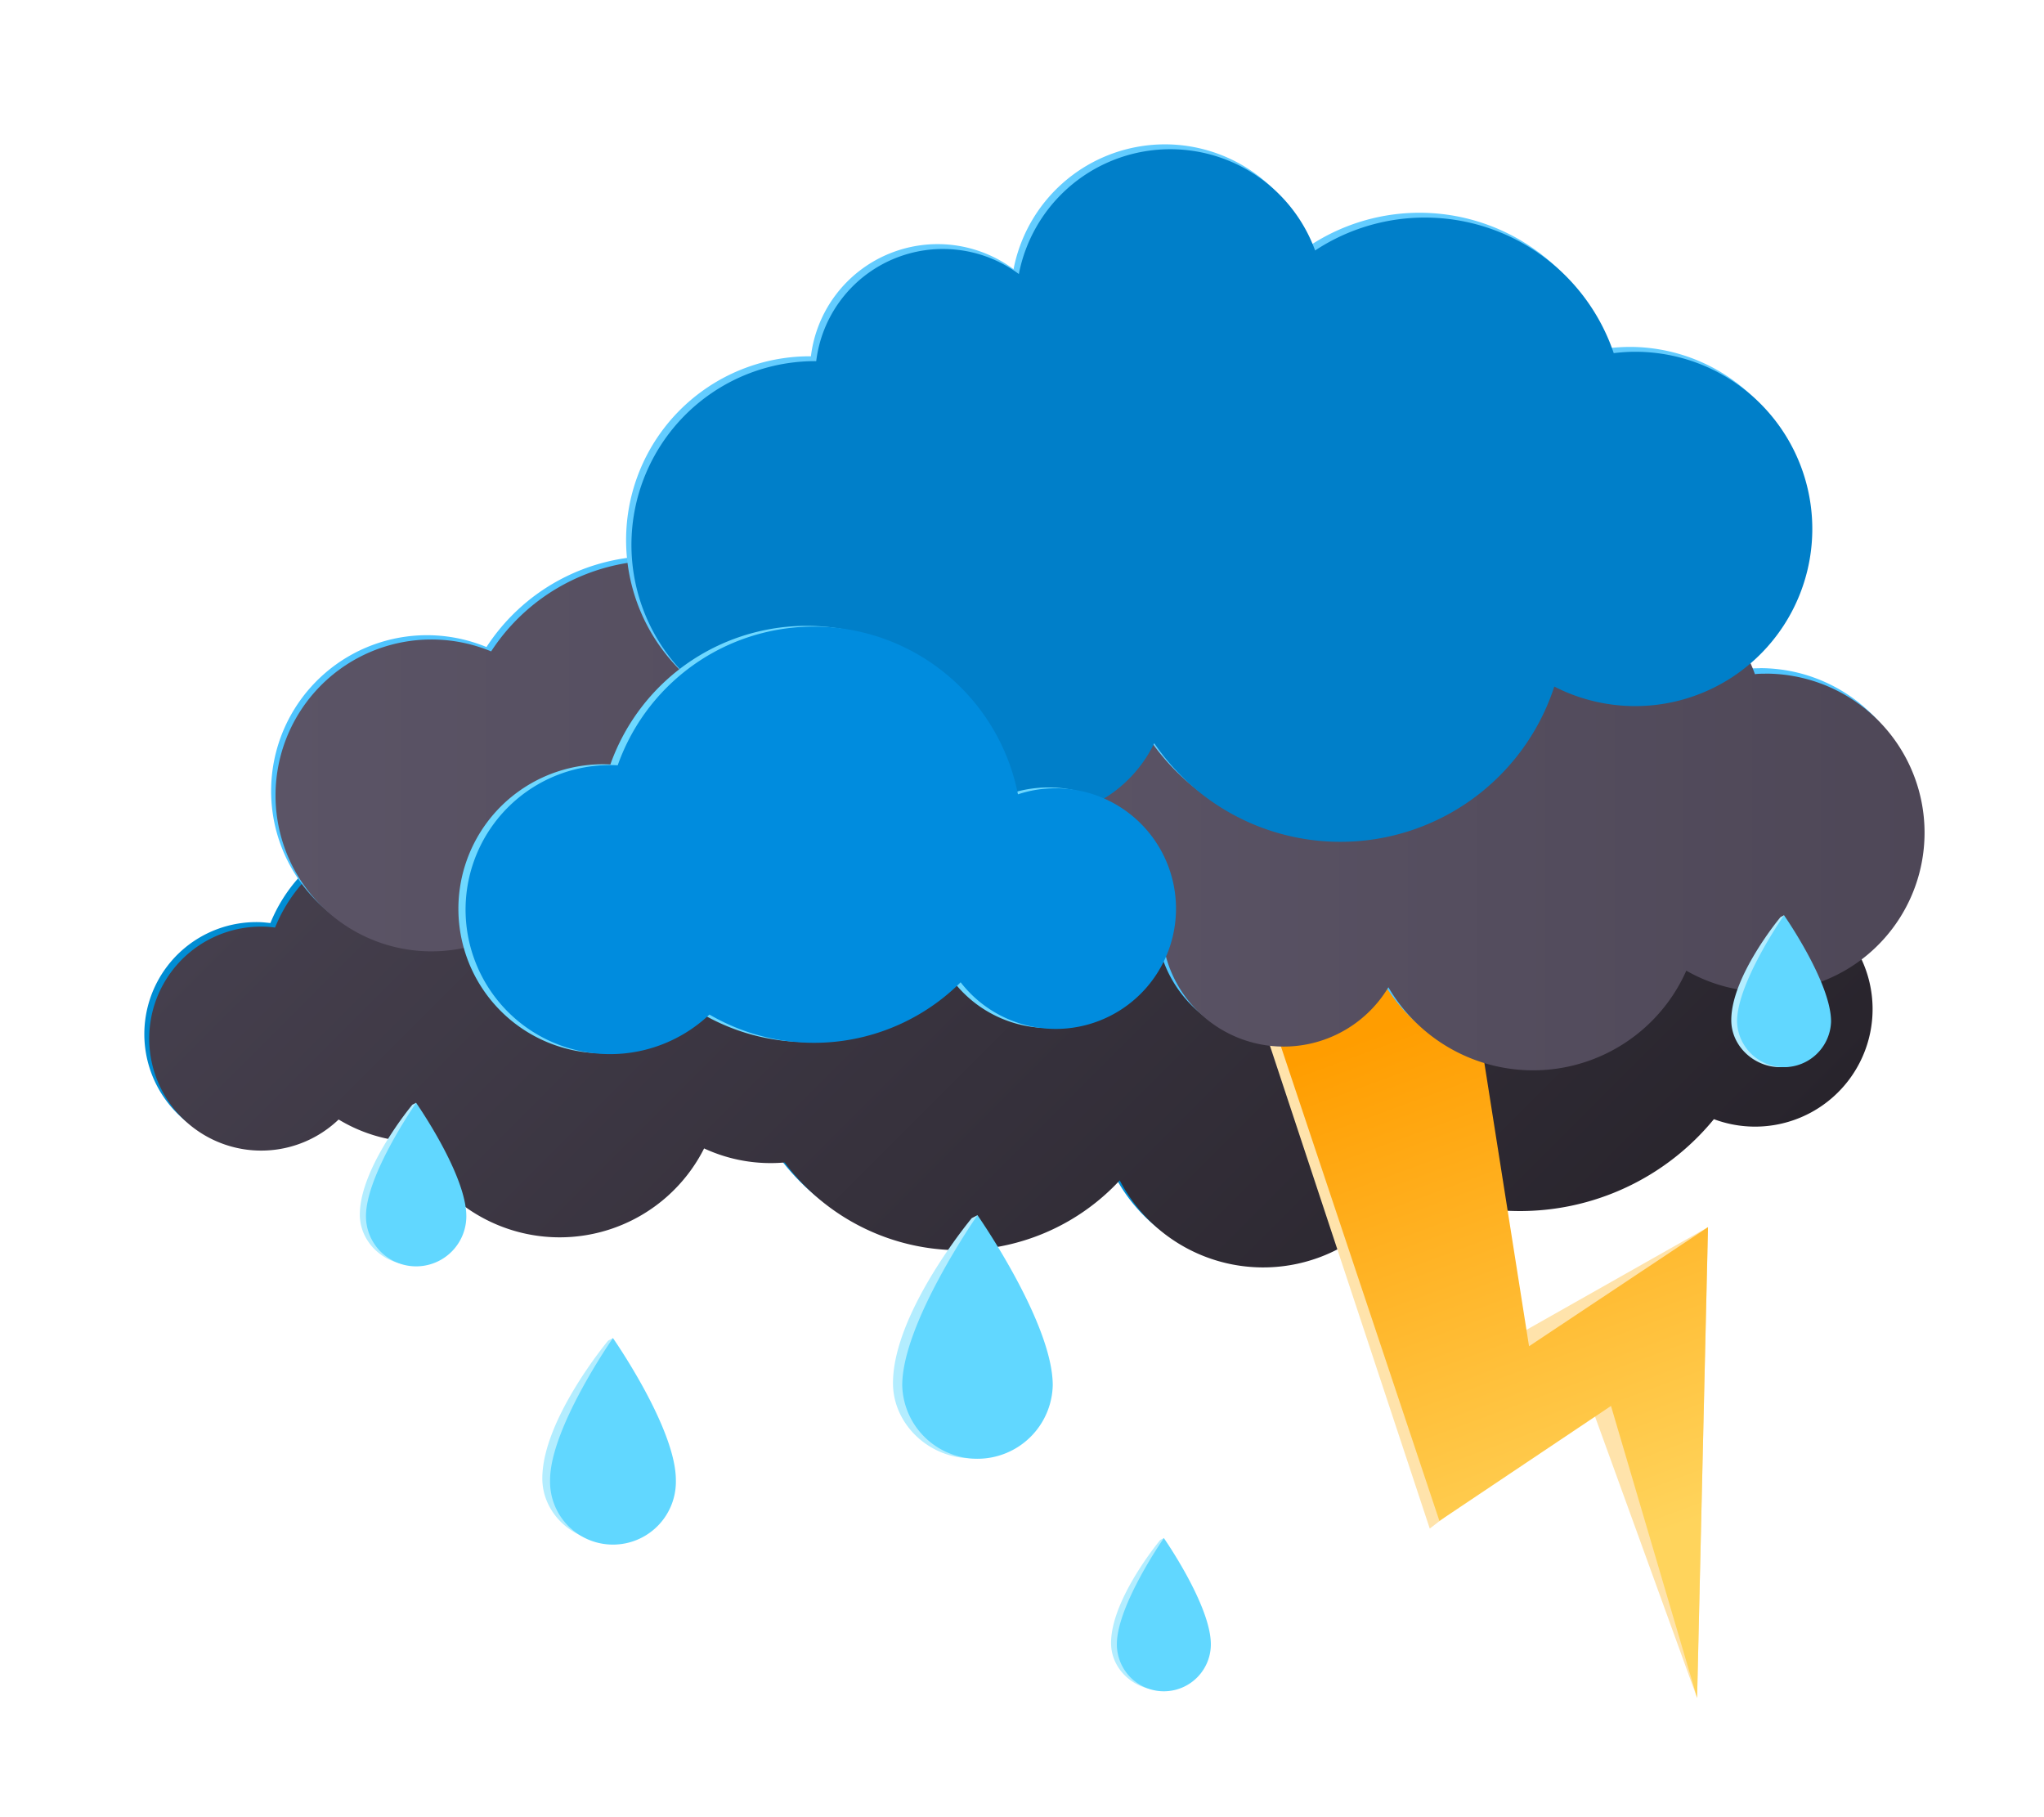<?xml version="1.0" encoding="UTF-8"?>
<svg width="492.83" height="438.11" version="1.1" viewBox="0 0 492.83 438.11" xmlns="http://www.w3.org/2000/svg" xmlns:xlink="http://www.w3.org/1999/xlink">
 <defs>
  <style>.cls-1 {
        fill: #008dd4;
      }

      .cls-2 {
        fill: url(#linear-gradient);
      }

      .cls-3 {
        fill: #4fc5ff;
      }

      .cls-4 {
        fill: url(#linear-gradient-2);
      }

      .cls-5 {
        fill: #ffe3ab;
      }

      .cls-6 {
        fill: url(#linear-gradient-3);
      }

      .cls-7 {
        fill: url(#linear-gradient-4);
      }

      .cls-8 {
        fill: #63ccff;
      }

      .cls-9 {
        fill: #007fc9;
      }

      .cls-10 {
        fill: #6ed8ff;
      }

      .cls-11 {
        fill: #008cde;
      }

      .cls-12 {
        fill: #b3edff;
      }

      .cls-13 {
        fill: #61d7ff;
      }</style>
  <linearGradient id="linear-gradient" x1="116.11" x2="331.8" y1="89.46" y2="305.15" gradientUnits="userSpaceOnUse">
   <stop stop-color="#453f4d" offset="0"/>
   <stop stop-color="#28242c" offset="1"/>
  </linearGradient>
  <linearGradient id="linear-gradient-2" x1="31.73" x2="294.48" y1="119.4" y2="119.4" gradientUnits="userSpaceOnUse">
   <stop stop-color="#5b5466" offset="0"/>
   <stop stop-color="#4e4757" offset="1"/>
  </linearGradient>
  <linearGradient id="linear-gradient-3" x1="45.6" x2="-30.42" y1="-222.11" y2="-336.79" gradientTransform="matrix(.97 .23 -.23 .97 264.83 541.99)" gradientUnits="userSpaceOnUse">
   <stop stop-color="#ffd45c" offset="0"/>
   <stop stop-color="#ff9d00" offset="1"/>
  </linearGradient>
  <linearGradient id="linear-gradient-4" x1="213.34" x2="429.25" y1="154.93" y2="154.93" xlink:href="#linear-gradient-2"/>
  <filter id="filter108" x="-.101" y="-.171" width="1.222" height="1.378" color-interpolation-filters="sRGB">
   <feFlood flood-color="rgb(0,0,0)" flood-opacity=".302" result="flood"/>
   <feComposite in="flood" in2="SourceGraphic" operator="in" result="composite1"/>
   <feGaussianBlur in="composite1" result="blur" stdDeviation="12"/>
   <feOffset dx="6" dy="6" result="offset"/>
   <feComposite in="SourceGraphic" in2="offset" result="composite2"/>
  </filter>
  <filter id="filter120" x="-.166" y="-.279" width="1.368" height="1.616" color-interpolation-filters="sRGB">
   <feFlood flood-color="rgb(0,0,0)" flood-opacity=".302" result="flood"/>
   <feComposite in="flood" in2="SourceGraphic" operator="in" result="composite1"/>
   <feGaussianBlur in="composite1" result="blur" stdDeviation="12"/>
   <feOffset dx="6" dy="6" result="offset"/>
   <feComposite in="SourceGraphic" in2="offset" result="composite2"/>
  </filter>
  <filter id="filter132" x="-.109" y="-.184" width="1.241" height="1.405" color-interpolation-filters="sRGB">
   <feFlood flood-color="rgb(0,0,0)" flood-opacity=".302" result="flood"/>
   <feComposite in="flood" in2="SourceGraphic" operator="in" result="composite1"/>
   <feGaussianBlur in="composite1" result="blur" stdDeviation="12"/>
   <feOffset dx="6" dy="6" result="offset"/>
   <feComposite in="SourceGraphic" in2="offset" result="composite2"/>
  </filter>
  <filter id="filter144" x="-.132" y="-.209" width="1.292" height="1.461" color-interpolation-filters="sRGB">
   <feFlood flood-color="rgb(0,0,0)" flood-opacity=".302" result="flood"/>
   <feComposite in="flood" in2="SourceGraphic" operator="in" result="composite1"/>
   <feGaussianBlur in="composite1" result="blur" stdDeviation="12"/>
   <feOffset dx="6" dy="6" result="offset"/>
   <feComposite in="SourceGraphic" in2="offset" result="composite2"/>
  </filter>
  <filter id="filter156" x="-.069" y="-.131" width="1.153" height="1.289" color-interpolation-filters="sRGB">
   <feFlood flood-color="rgb(0,0,0)" flood-opacity=".302" result="flood"/>
   <feComposite in="flood" in2="SourceGraphic" operator="in" result="composite1"/>
   <feGaussianBlur in="composite1" result="blur" stdDeviation="12"/>
   <feOffset dx="6" dy="6" result="offset"/>
   <feComposite in="SourceGraphic" in2="offset" result="composite2"/>
  </filter>
  <filter id="filter186" x="-.253" y="-.158" width="1.559" height="1.349" color-interpolation-filters="sRGB">
   <feFlood flood-color="rgb(0,0,0)" flood-opacity=".302" result="flood"/>
   <feComposite in="flood" in2="SourceGraphic" operator="in" result="composite1"/>
   <feGaussianBlur in="composite1" result="blur" stdDeviation="12"/>
   <feOffset dx="6" dy="6" result="offset"/>
   <feComposite in="SourceGraphic" in2="offset" result="composite2"/>
  </filter>
  <filter id="filter216" x="-1.197" y="-.786" width="3.643" height="2.737" color-interpolation-filters="sRGB">
   <feFlood flood-color="rgb(0,0,0)" flood-opacity=".302" result="flood"/>
   <feComposite in="flood" in2="SourceGraphic" operator="in" result="composite1"/>
   <feGaussianBlur in="composite1" result="blur" stdDeviation="12"/>
   <feOffset dx="6" dy="6" result="offset"/>
   <feComposite in="SourceGraphic" in2="offset" result="composite2"/>
  </filter>
  <filter id="filter228" x="-.748" y="-.49" width="2.651" height="2.083" color-interpolation-filters="sRGB">
   <feFlood flood-color="rgb(0,0,0)" flood-opacity=".302" result="flood"/>
   <feComposite in="flood" in2="SourceGraphic" operator="in" result="composite1"/>
   <feGaussianBlur in="composite1" result="blur" stdDeviation="12"/>
   <feOffset dx="6" dy="6" result="offset"/>
   <feComposite in="SourceGraphic" in2="offset" result="composite2"/>
  </filter>
  <filter id="filter240" x="-1.197" y="-.78" width="3.643" height="2.722" color-interpolation-filters="sRGB">
   <feFlood flood-color="rgb(0,0,0)" flood-opacity=".302" result="flood"/>
   <feComposite in="flood" in2="SourceGraphic" operator="in" result="composite1"/>
   <feGaussianBlur in="composite1" result="blur" stdDeviation="12"/>
   <feOffset dx="6" dy="6" result="offset"/>
   <feComposite in="SourceGraphic" in2="offset" result="composite2"/>
  </filter>
  <filter id="filter252" x="-.894" y="-.578" width="2.975" height="2.277" color-interpolation-filters="sRGB">
   <feFlood flood-color="rgb(0,0,0)" flood-opacity=".302" result="flood"/>
   <feComposite in="flood" in2="SourceGraphic" operator="in" result="composite1"/>
   <feGaussianBlur in="composite1" result="blur" stdDeviation="12"/>
   <feOffset dx="6" dy="6" result="offset"/>
   <feComposite in="SourceGraphic" in2="offset" result="composite2"/>
  </filter>
  <filter id="filter264" x="-1.121" y="-.73" width="3.477" height="2.613" color-interpolation-filters="sRGB">
   <feFlood flood-color="rgb(0,0,0)" flood-opacity=".302" result="flood"/>
   <feComposite in="flood" in2="SourceGraphic" operator="in" result="composite1"/>
   <feGaussianBlur in="composite1" result="blur" stdDeviation="12"/>
   <feOffset dx="6" dy="6" result="offset"/>
   <feComposite in="SourceGraphic" in2="offset" result="composite2"/>
  </filter>
  <linearGradient id="linearGradient1571" x1="31.675" x2="294.48" y1="119.37" y2="119.37" gradientUnits="userSpaceOnUse">
   <stop stop-color="#5b5466" offset="0"/>
   <stop stop-color="#4e4757" offset="1"/>
  </linearGradient>
 </defs>
 <g transform="translate(28.758 28.801)" data-name="Layer 2">
  <g id="_Layer_" data-name="&lt;Layer&gt;">
   <g filter="url(#filter156)">
    <path class="cls-1" d="m388.64 179.08a60.51 60.51 0 0 0-21.43-31.38 71.82 71.82 0 0 0-132.84-54.44c-2.07-0.27-4.17-0.48-6.31-0.57a73 73 0 0 0-61.64 29.23 39 39 0 0 0-53.34 34.62 38.3 38.3 0 0 0 1 10.32 27.06 27.06 0 0 0-18.64 12.57 37.59 37.59 0 0 0-65 8.29c-0.72-0.07-1.45-0.16-2.2-0.2a27 27 0 1 0 17.47 46.48 37.52 37.52 0 0 0 17.73 5.39 39 39 0 0 0 70.38 1.61 37.94 37.94 0 0 0 19.41 3.37 52.67 52.67 0 0 0 80.8 4.31 39 39 0 0 0 68.83 0.7 60.37 60.37 0 0 0 74.51-15.46 28.32 28.32 0 1 0 11.27-54.82z" fill="#694f9c"/>
    <path class="cls-2" d="m389.75 180.2a60.54 60.54 0 0 0-21.42-31.38 71.82 71.82 0 0 0-132.84-54.45c-2.08-0.26-4.18-0.46-6.31-0.55a73 73 0 0 0-61.65 29.18 39.59 39.59 0 0 0-12.66-2.73 39.07 39.07 0 0 0-40.68 37.34 39.89 39.89 0 0 0 1 10.32 27.12 27.12 0 0 0-18.63 12.59 37.57 37.57 0 0 0-65 8.29c-0.72-0.09-1.46-0.19-2.19-0.21a27 27 0 1 0 17.52 46.48 37.56 37.56 0 0 0 17.73 5.4 39 39 0 0 0 70.39 1.57 38.14 38.14 0 0 0 19.41 3.39 52.67 52.67 0 0 0 80.8 4.31 39 39 0 0 0 68.81 0.7 60.47 60.47 0 0 0 74.45-15.45 28.33 28.33 0 1 0 11.27-54.83z" fill="url(#linear-gradient)"/>
   </g>
   <g filter="url(#filter132)">
    <path class="cls-3" d="m275.31 139a77.57 77.57 0 1 0-149.93-39.75h-2.36a48.29 48.29 0 0 0-40.48 21.93 37.57 37.57 0 1 0 9.66 63.61 48.26 48.26 0 0 0 64.45-2.55 77.48 77.48 0 0 0 84.55 2.16 29.28 29.28 0 1 0 34.11-45.4z" fill="#afa3c7"/>
    <path class="cls-4" d="m276.41 140.16a77.56 77.56 0 1 0-149.92-39.78c-0.78 0-1.57-0.08-2.35-0.08a48.3 48.3 0 0 0-40.48 21.93 37.59 37.59 0 1 0 9.66 63.61 48.29 48.29 0 0 0 64.46-2.52 77.56 77.56 0 0 0 84.54 2.16 29.28 29.28 0 1 0 34.09-45.32z" fill="url(#linearGradient1571)"/>
   </g>
   <g filter="url(#filter186)">
    <polygon class="cls-5" points="377.06 261.03 374.43 374.51 348.83 303.96 309.97 333.69 263.25 192.55 318.58 192.55 330.35 287.45"/>
    <polygon class="cls-6" points="377.06 261.03 374.43 374.51 353.67 304.13 312.3 331.85 265.76 192.55 318.58 192.55 333.91 289.74" fill="url(#linear-gradient-3)"/>
   </g>
   <g filter="url(#filter144)">
    <path class="cls-3" d="m389.59 126.3c-0.86 0-1.7 0-2.54 0.1a33.16 33.16 0 0 0-43.53-19.85 32.2 32.2 0 0 0-60.19-1 30.12 30.12 0 0 0-4.88-0.42 28.33 28.33 0 0 0-28.17 25.34 30.59 30.59 0 0 0-6.32-0.63 31.94 31.94 0 1 0 0 63.87h0.83a29.44 29.44 0 0 0 53.88 8.17 40.4 40.4 0 0 0 71.83-4 38.35 38.35 0 1 0 19.09-71.61z" fill="#afa3c7"/>
    <path class="cls-7" d="m390.9 127.61c-0.85 0-1.69 0-2.53 0.11a33.22 33.22 0 0 0-43.53-19.86 32.21 32.21 0 0 0-60.19-1 28.23 28.23 0 0 0-33 24.9 31.95 31.95 0 1 0-6.32 63.26h0.83a29.43 29.43 0 0 0 53.84 8.18 40.41 40.41 0 0 0 71.83-4 38.35 38.35 0 1 0 19.09-71.61z" fill="url(#linear-gradient-4)"/>
   </g>
   <g filter="url(#filter108)">
    <path class="cls-8" d="m358.2 48.83a46 46 0 0 0-5.16 0.32 48.09 48.09 0 0 0-72-24.73 37.18 37.18 0 0 0-71.42 5.67 30.78 30.78 0 0 0-48.86 21h-0.24a44.29 44.29 0 1 0 21.49 83 31.88 31.88 0 0 0 60.25 9.11 54.23 54.23 0 0 0 96.43-13.66 42.71 42.71 0 1 0 19.51-80.71z" fill="#b9b2c7"/>
    <path class="cls-9" d="m359.5 50a43.88 43.88 0 0 0-5.17 0.33 48.08 48.08 0 0 0-72-24.75 37.19 37.19 0 0 0-71.43 5.68 30.78 30.78 0 0 0-48.86 21h-0.23a44.29 44.29 0 1 0 21.49 83 31.89 31.89 0 0 0 60.24 9.1 54.25 54.25 0 0 0 96.46-13.65 42.71 42.71 0 1 0 19.5-80.71z" fill="#686075"/>
   </g>
   <g filter="url(#filter120)">
    <path class="cls-10" d="m219.47 155.07a29.14 29.14 0 0 0-10.56 1.42 50.17 50.17 0 0 0-96.5-7 34.84 34.84 0 1 0 22.12 60.12 50.16 50.16 0 0 0 60.58-7.82 29 29 0 1 0 24.39-46.73z" fill="#bfbbc7"/>
    <path class="cls-11" d="m221.24 155.27a28.56 28.56 0 0 0-10.56 1.42 50.16 50.16 0 0 0-96.5-7 34.84 34.84 0 1 0 22.11 60.09 50.1 50.1 0 0 0 60.57-7.78 29 29 0 1 0 24.38-46.72z" fill="#6e667d"/>
   </g>
   <g>
    <g filter="url(#filter252)">
     <path class="cls-12" d="m126.91 321.6a15.16 15.16 0 0 1-15.17 15.17c-8.37 0-15.74-6.77-15.74-15.17 0-14.23 15.88-33.22 15.88-33.22l1.14-0.59a2.35 2.35 0 0 0 0.29 1.08c2.9 4.5 13.6 21.88 13.6 32.73z" fill="#e8e8e8"/>
     <path class="cls-13" d="m128.2 322a15.17 15.17 0 1 1-30.33 0c0-12.54 15.16-34.23 15.16-34.23s15.17 21.71 15.17 34.23z" fill="#c0bacf"/>
    </g>
    <g filter="url(#filter264)">
     <path class="cls-12" d="m76.66 258a12.09 12.09 0 0 1-12.1 12.09c-6.68 0.02-12.56-5.38-12.56-12.09 0-11.33 12.67-26.49 12.67-26.49l0.91-0.46a2 2 0 0 0 0.23 0.86c2.32 3.61 10.85 17.45 10.85 26.09z" fill="#e8e8e8"/>
     <path class="cls-13" d="m77.68 258.38a12.1 12.1 0 0 1-24.2 0c0-10 12.1-27.31 12.1-27.31s12.1 17.28 12.1 27.31z" fill="#c0bacf"/>
    </g>
    <g filter="url(#filter216)">
     <path class="cls-12" d="m405.76 211.13a11.33 11.33 0 0 1-11.33 11.33c-6.26 0-11.76-5.07-11.76-11.33 0-10.64 11.87-24.84 11.87-24.84l0.85-0.45a1.84 1.84 0 0 0 0.21 0.81c2.18 3.35 10.16 16.35 10.16 24.48z" fill="#e8e8e8"/>
     <path class="cls-13" d="m406.73 211.46a11.34 11.34 0 0 1-22.67 0c0-9.4 11.33-25.62 11.33-25.62s11.34 16.22 11.34 25.62z" fill="#c0bacf"/>
    </g>
    <g filter="url(#filter240)">
     <path class="cls-12" d="m256.24 361.28a11.32 11.32 0 0 1-11.34 11.31c-6.26 0-11.77-5-11.77-11.31 0-10.64 11.86-24.84 11.86-24.84l0.87-0.45a1.9 1.9 0 0 0 0.21 0.81c2.17 3.36 10.17 16.35 10.17 24.48z" fill="#e8e8e8"/>
     <path class="cls-13" d="m257.19 361.59a11.33 11.33 0 1 1-22.66 0c0-9.38 11.33-25.6 11.33-25.6s11.33 16.22 11.33 25.6z" fill="#c0bacf"/>
    </g>
    <g filter="url(#filter228)">
     <path class="cls-12" d="m217.52 298.62a18.12 18.12 0 0 1-18.13 18.13c-10 0-18.84-8.1-18.84-18.13 0-17 19-39.77 19-39.77l1.37-0.7a2.84 2.84 0 0 0 0.35 1.31c3.46 5.38 16.25 26.17 16.25 39.16z" fill="#e8e8e8"/>
     <path class="cls-13" d="m219.07 299.14a18.15 18.15 0 0 1-36.29 0c0-15 18.14-41 18.14-41s18.15 25.96 18.15 41z" fill="#c0bacf"/>
    </g>
   </g>
  </g>
 </g>
</svg>
